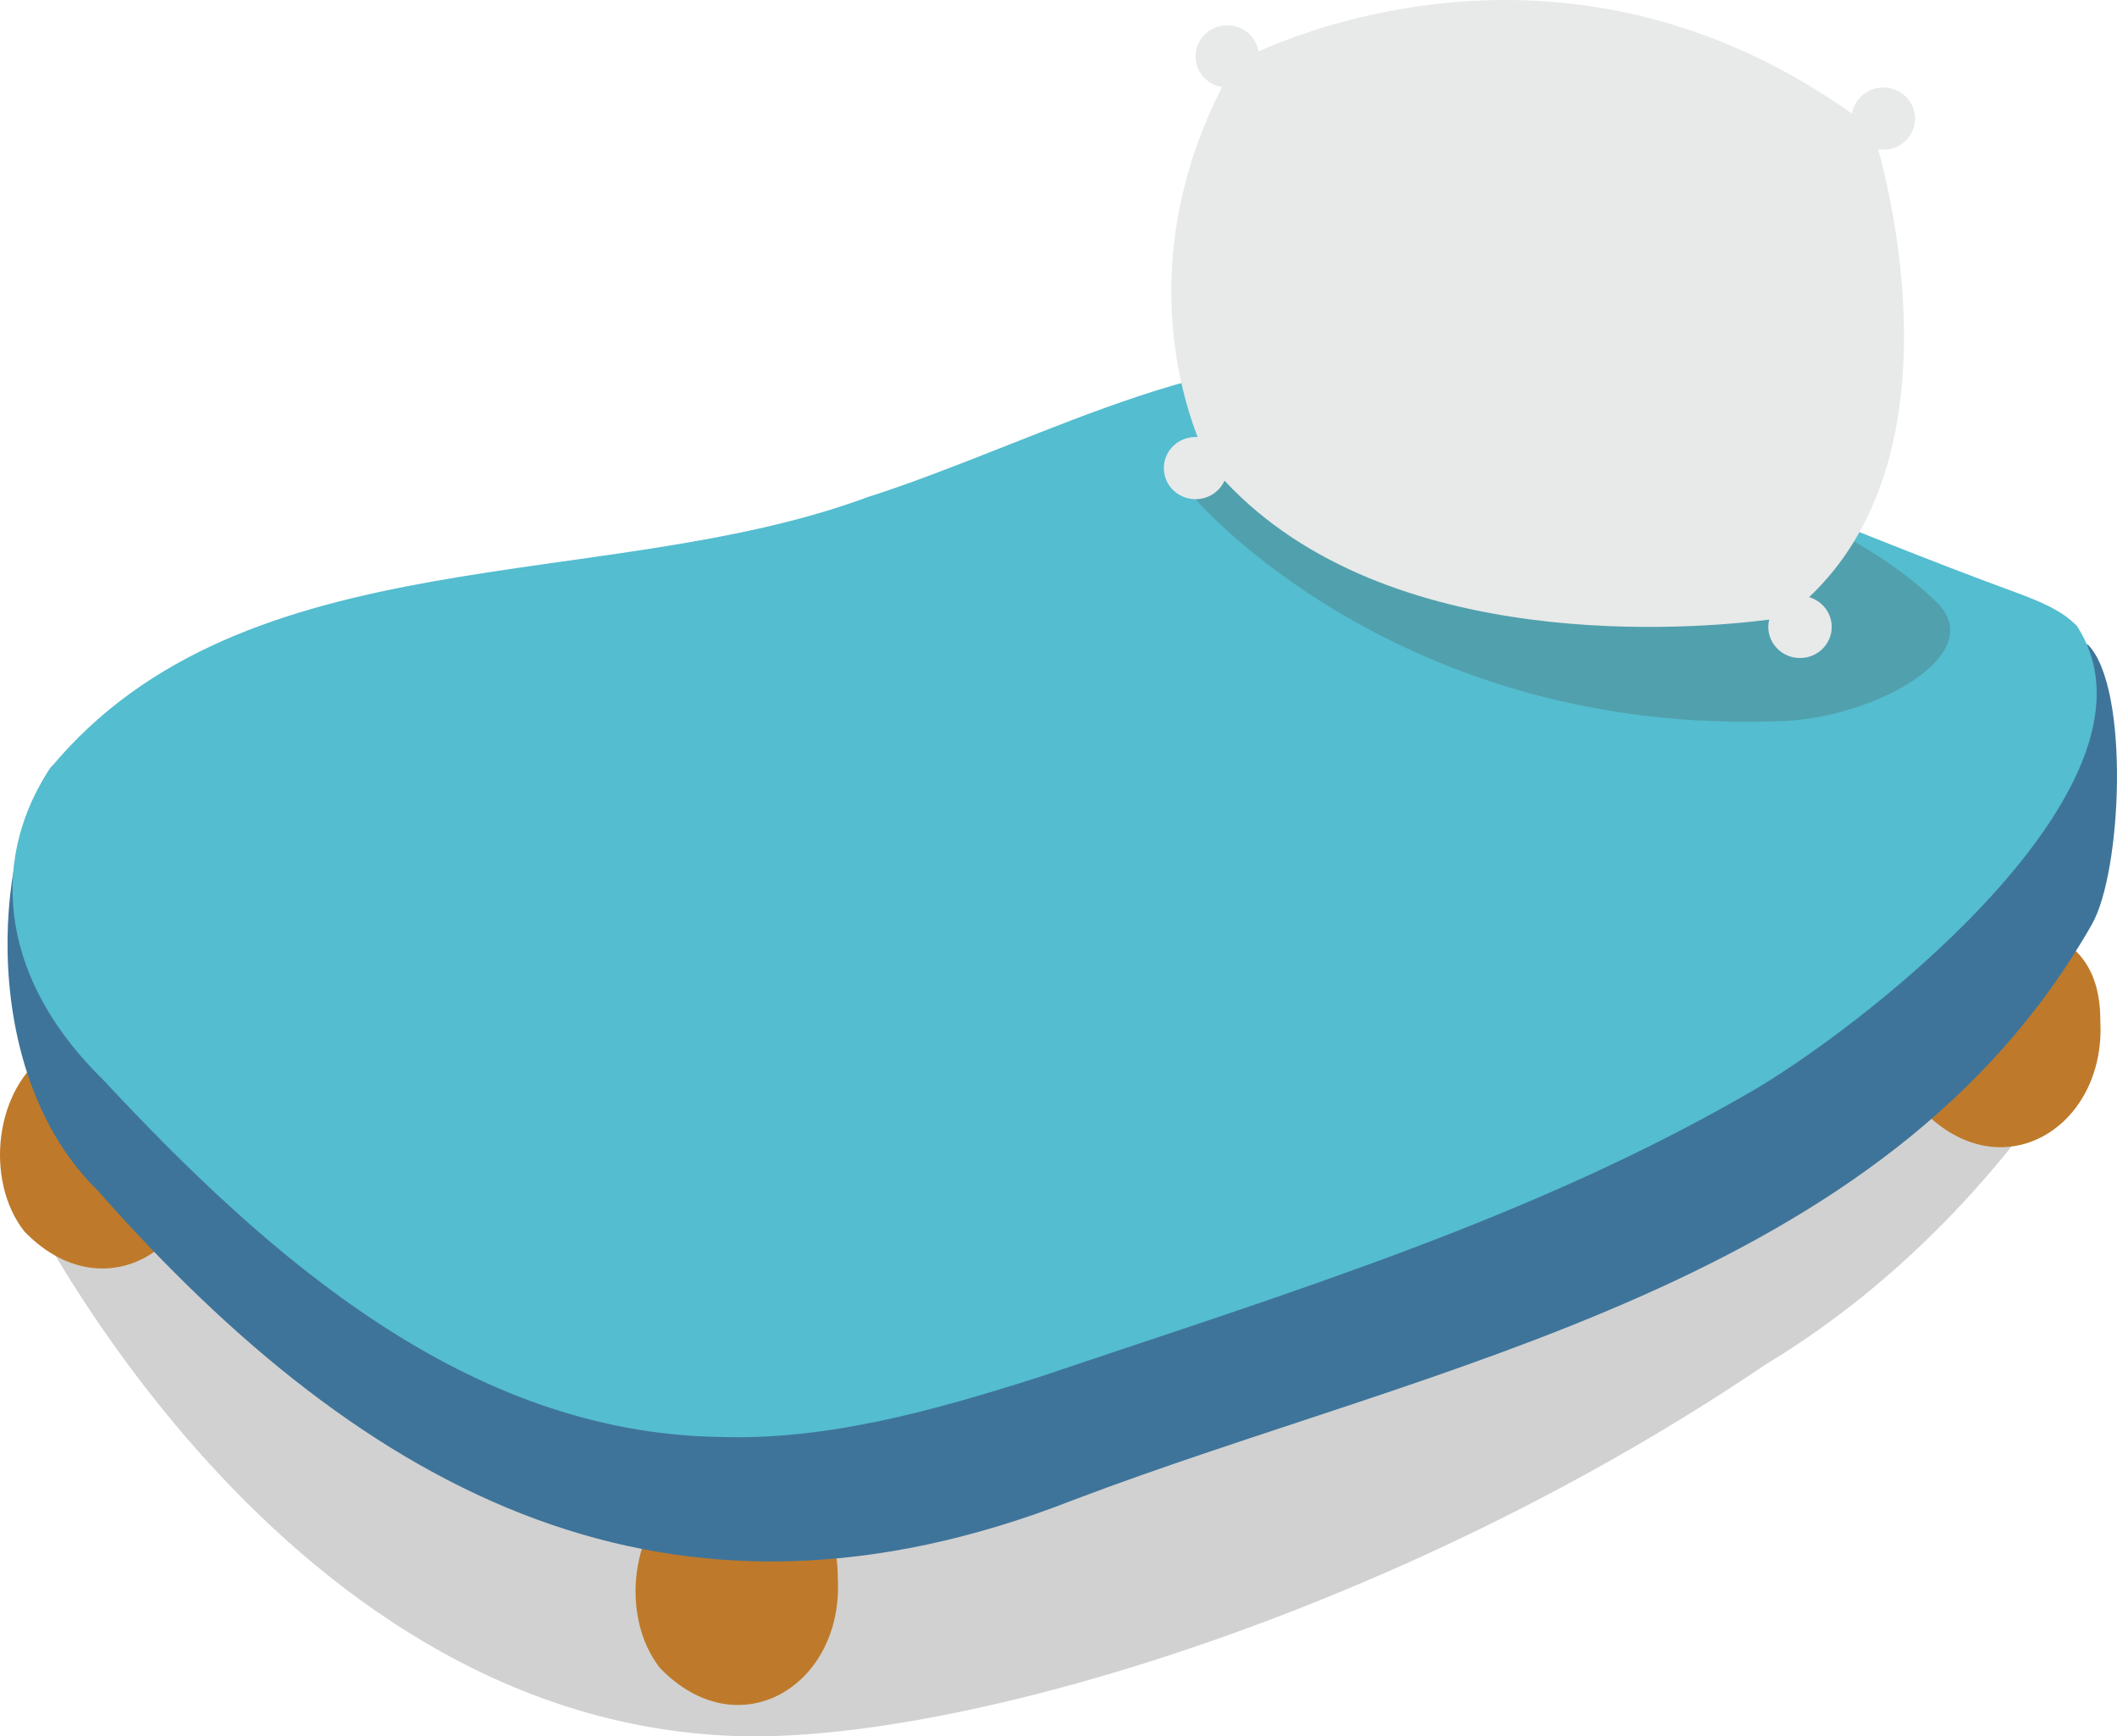 <?xml version="1.0" encoding="utf-8"?>
<!-- Generator: Adobe Illustrator 24.2.3, SVG Export Plug-In . SVG Version: 6.00 Build 0)  -->
<svg version="1.1" xmlns="http://www.w3.org/2000/svg" xmlns:xlink="http://www.w3.org/1999/xlink" x="0px" y="0px"
	 viewBox="0 0 757.246 621.07" enable-background="new 0 0 757.246 621.07" xml:space="preserve">
<g id="neposenkello_x5F_bed">
	<g>
		<path id="XMLID_2090_" opacity="0.25" fill="#4B4B4A" d="M4.476,421.026c0,0,90.444,194.511,259.072,199.945
			c79.037,2.547,236.738-43.956,368.086-132.975c80.875-48.708,119.3-124.548,119.3-124.548L4.476,421.026z"/>
		<path id="XMLID_2078_" fill="#BE7A2A" d="M299.695,564.958c1.873,37.915-35.397,60.844-63.614,31.67
			c-14.42-18.238-10.788-51.676,9.242-64.419c15.034-6.575,35.484-3.462,46.829,8.742
			C298.072,547.679,299.695,556.247,299.695,564.958C299.567,570.564,299.695,564.474,299.695,564.958z"/>
		<path id="XMLID_2077_" fill="#BE7A2A" d="M72.362,408.831c1.873,37.914-35.397,60.845-63.614,31.67
			c-14.42-18.238-10.788-51.676,9.242-64.419c15.034-6.575,35.484-3.462,46.829,8.742C70.739,391.553,72.362,400.121,72.362,408.831
			C72.234,414.437,72.362,408.347,72.362,408.831z"/>
		<path id="XMLID_2076_" fill="#BE7A2A" d="M751.294,365.448c1.873,37.914-35.397,60.845-63.614,31.67
			c-14.42-18.238-10.788-51.676,9.242-64.419c15.034-6.575,35.484-3.462,46.829,8.742
			C749.671,348.169,751.294,356.737,751.294,365.448C751.166,371.053,751.294,364.964,751.294,365.448z"/>
		<path id="XMLID_2075_" fill="#3F749A" d="M746.961,230.71c-5.565-5.77-708.261,13.349-728.996,44.12
			S-7.014,384.746,34.813,425.696c96.89,109.812,205.485,167.243,349.258,110.782c128.951-48.93,290.742-76.673,364.159-205.787
			C758.995,312.051,761.904,246.202,746.961,230.71z"/>
		<path id="XMLID_2074_" fill="#54BDCF" d="M742.888,223.878c-5.335-5.531-12.737-8.472-19.9-11.258
			c-72.255-26.352-142.566-59.196-216.149-81.445c-66.973-13.76-131.653,25.858-196.76,46.73
			c-94.254,34.877-222.731,13.074-292.116,96.92c-19.875,29.506-21.081,72.233,19.017,111.491
			c59.187,63.531,130.09,126.005,219.778,127.644c39.183,1.393,77.675-9.562,115.044-21.434
			c87.129-29.501,176.844-56.536,256.548-103.223C671.481,363.548,778.37,278.457,742.888,223.878z"/>
		<path id="XMLID_2073_" opacity="0.25" fill="#4B4B4A" d="M427.642,178.553c0,0,72.75,85.202,210.575,79.324
			c32.572-1.389,73.301-23.848,54.672-42.29c-46.117-45.655-156.436-67.327-202.211-70.385
			C429.803,141.134,427.642,178.553,427.642,178.553z"/>
		<path id="XMLID_2072_" fill="#E8E9E9" d="M685.01,42.417c0-6.143-5.079-11.122-11.344-11.122c-5.66,0-10.338,4.068-11.192,9.381
			C569.252-25.61,477.641,6.204,450.171,18.384c-0.875-5.29-5.542-9.334-11.185-9.334c-6.265,0-11.344,4.98-11.344,11.122
			c0,5.521,4.108,10.09,9.488,10.961c-29.083,56.941-16.314,105.569-8.738,125.213c-0.249-0.016-0.497-0.037-0.749-0.037
			c-6.266,0-11.344,4.98-11.344,11.122c0,6.143,5.079,11.122,11.344,11.122c4.631,0,8.608-2.724,10.37-6.625
			c58.502,62.823,168.672,53.046,194.83,49.7c-0.207,0.84-0.328,1.713-0.328,2.615c0,6.143,5.079,11.122,11.344,11.122
			s11.344-4.98,11.344-11.122c0-5.032-3.41-9.278-8.087-10.651c50.385-47.612,31.722-134.431,24.721-160.21
			c0.596,0.095,1.204,0.157,1.828,0.157C679.931,53.539,685.01,48.56,685.01,42.417z"/>
	</g>
</g>
<g id="Layer_1">
</g>
</svg>
